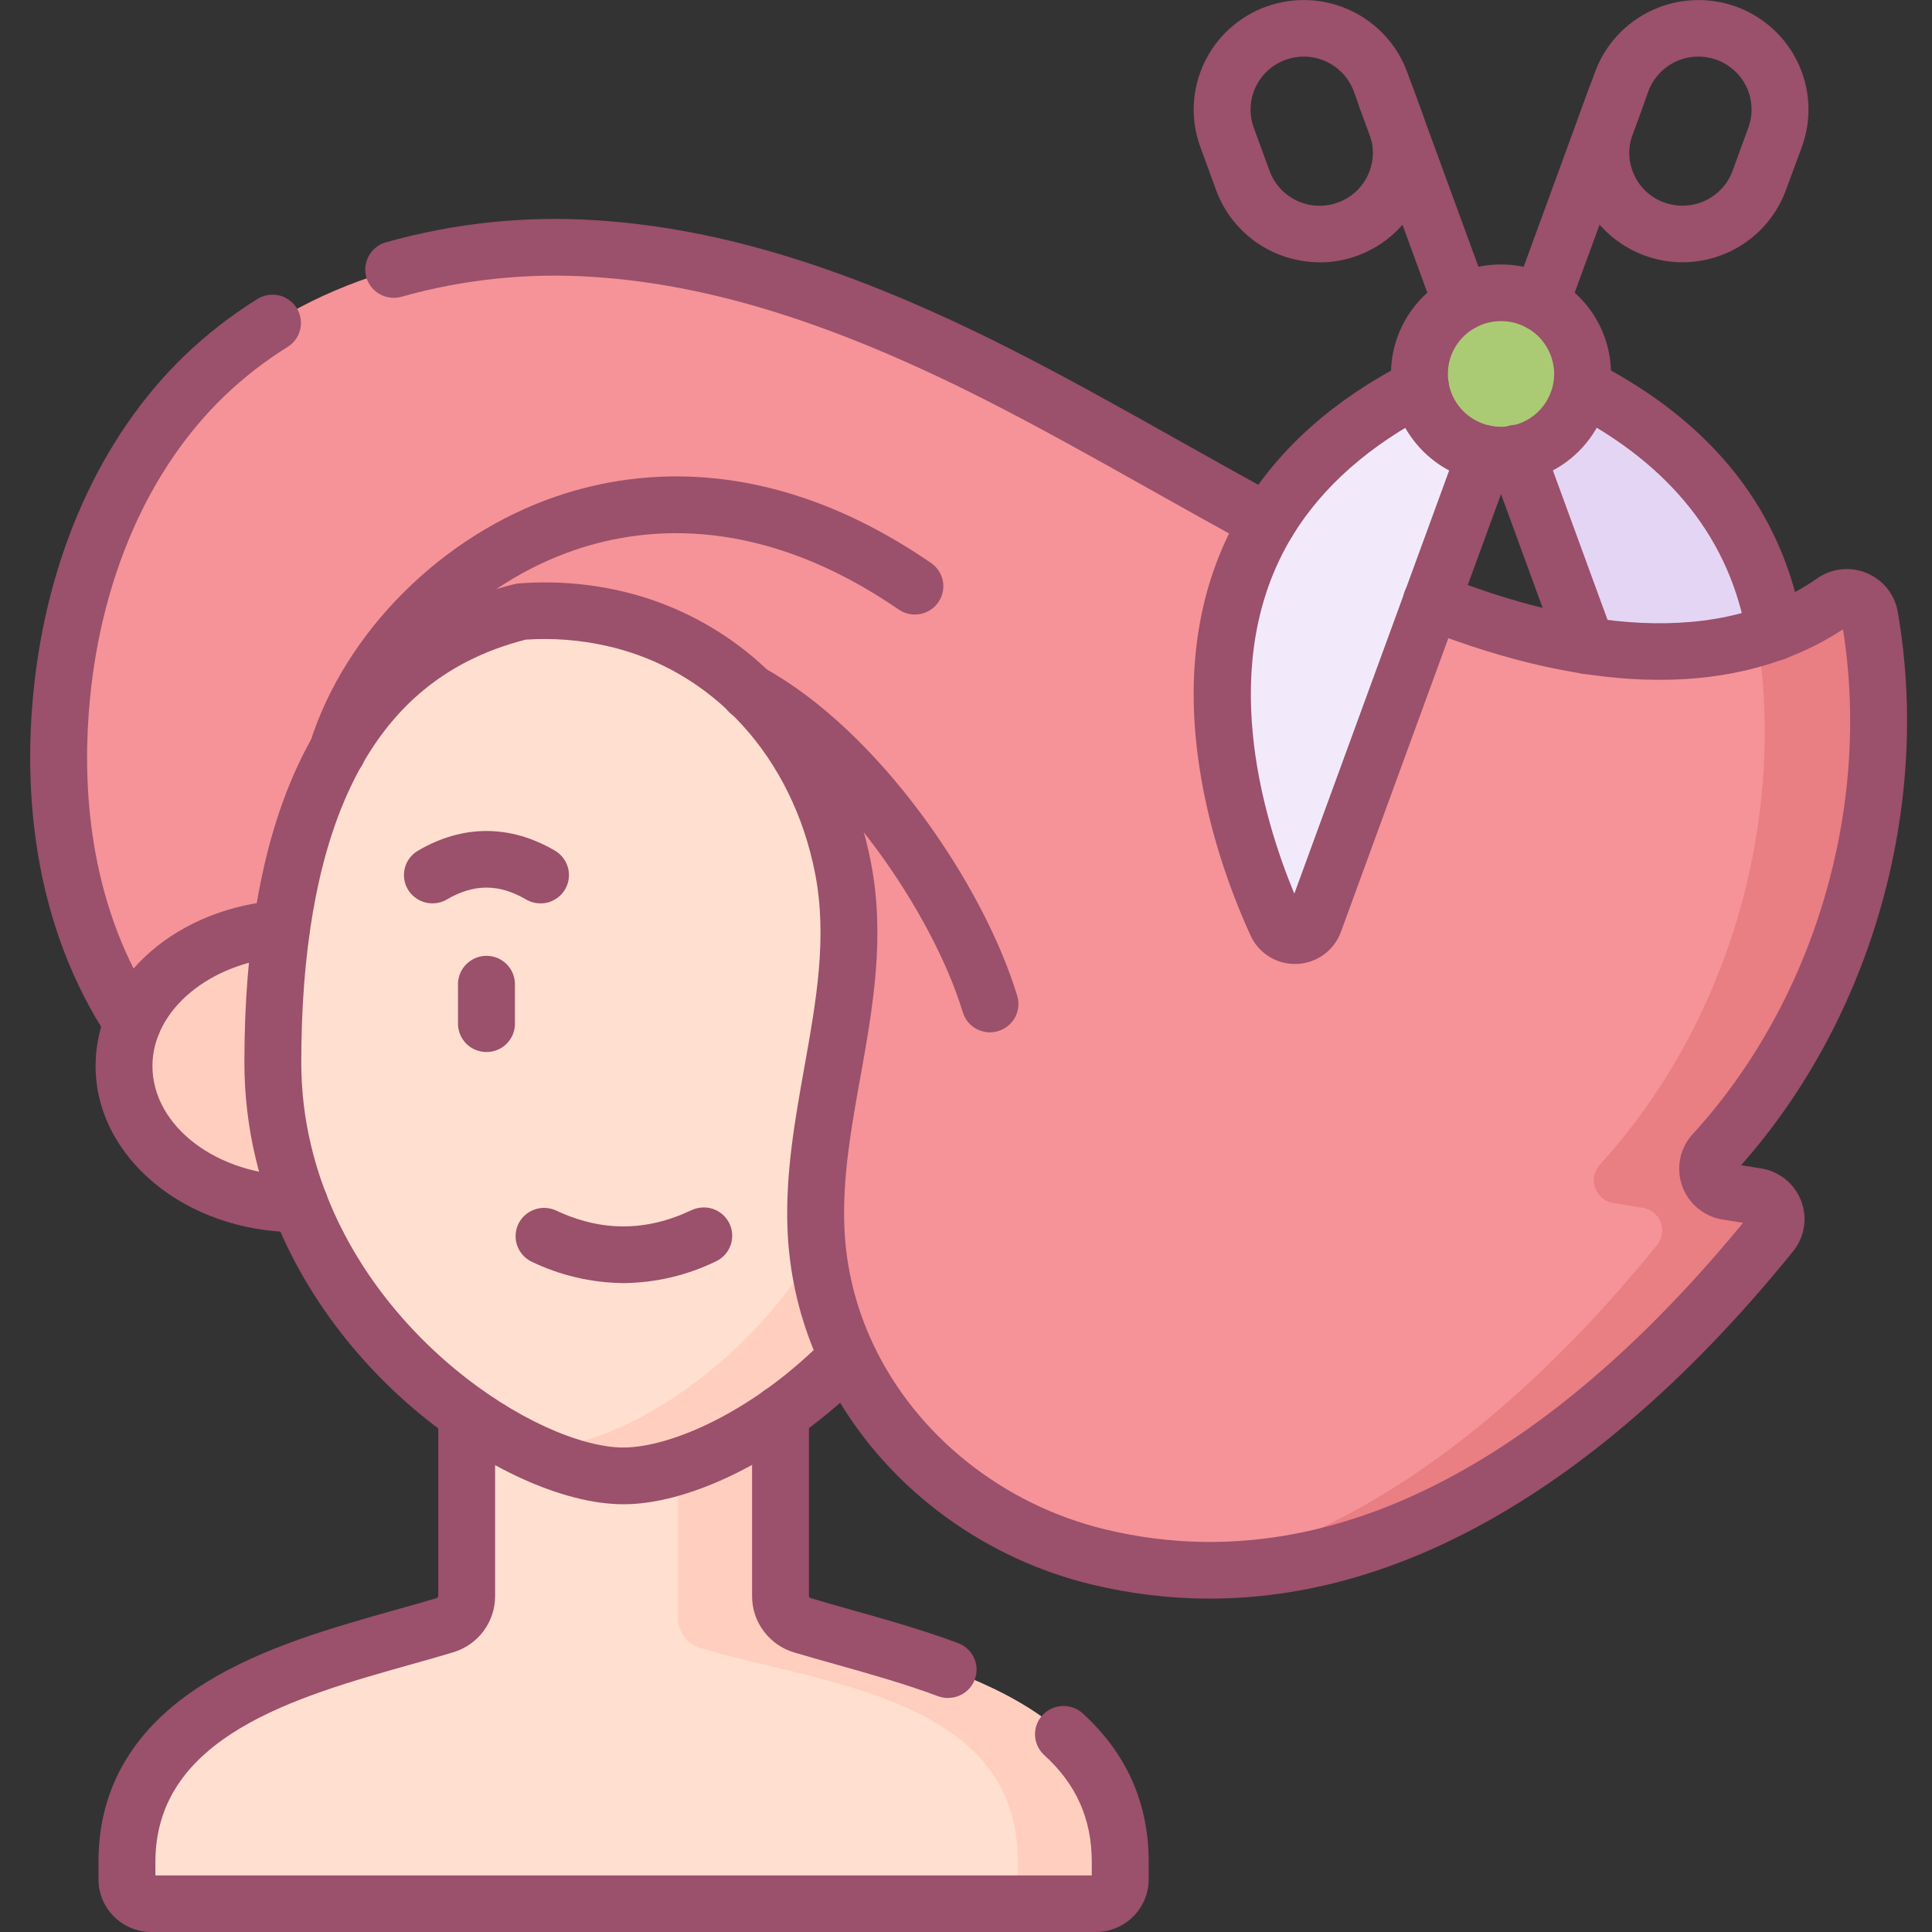 <svg width="30" height="30" viewBox="0 0 30 30" fill="none" xmlns="http://www.w3.org/2000/svg">
<rect x="0" y="0" width="30" height="30" fill="#333333" stroke="none"/>
<g clip-path="url(#clip0_798_1032)">
<path d="M23.878 5.695C29.143 7.856 27.588 12.598 26.795 14.344C26.769 14.401 26.727 14.449 26.673 14.482C26.62 14.515 26.558 14.531 26.495 14.529C26.432 14.526 26.372 14.505 26.321 14.469C26.27 14.432 26.231 14.381 26.21 14.322L23.153 5.958L23.878 5.695Z" fill="#E5D5F5"/>
<path d="M27.498 19.155C24.988 22.256 21.298 25.203 17.052 24.174C15.342 23.76 13.887 22.602 13.162 21.064C12.864 20.438 12.696 19.758 12.669 19.065C12.597 17.183 13.459 15.371 13.09 13.479C12.726 11.615 11.419 10.025 9.52 9.599C9.052 9.495 8.57 9.461 8.092 9.497C6.831 9.809 5.695 10.573 4.988 12.151C4.517 13.202 4.238 14.616 4.238 16.498C4.237 16.968 4.293 17.436 4.402 17.893C3.348 17.423 2.448 16.581 1.864 15.578C1.038 14.155 0.798 12.445 0.957 10.811C1.134 8.97 1.836 7.13 3.17 5.842C4.742 4.323 7.051 3.722 9.237 3.863C11.424 4.003 13.516 4.813 15.467 5.801C17.419 6.789 19.277 7.965 21.253 8.911C23.383 9.932 26.358 10.811 28.472 9.34C28.522 9.305 28.58 9.284 28.64 9.278C28.7 9.271 28.761 9.28 28.817 9.304C28.873 9.327 28.922 9.364 28.959 9.412C28.997 9.459 29.022 9.515 29.032 9.575C29.541 12.508 28.621 15.704 26.612 17.906C26.567 17.953 26.537 18.012 26.524 18.076C26.51 18.139 26.514 18.205 26.536 18.266C26.557 18.328 26.595 18.382 26.645 18.424C26.695 18.465 26.755 18.493 26.819 18.503C26.97 18.526 27.121 18.552 27.271 18.576C27.334 18.585 27.393 18.611 27.442 18.65C27.492 18.689 27.53 18.741 27.553 18.8C27.576 18.859 27.583 18.923 27.574 18.985C27.564 19.047 27.538 19.106 27.498 19.155Z" fill="#F59398"/>
<path d="M27.271 18.576C27.121 18.552 26.97 18.526 26.819 18.503C26.755 18.493 26.695 18.465 26.645 18.424C26.595 18.382 26.557 18.327 26.536 18.266C26.514 18.205 26.51 18.139 26.524 18.075C26.537 18.012 26.567 17.953 26.612 17.905C28.621 15.704 29.541 12.508 29.032 9.575C29.022 9.516 28.997 9.459 28.96 9.412C28.922 9.365 28.873 9.328 28.817 9.304C28.761 9.281 28.7 9.271 28.64 9.278C28.58 9.284 28.522 9.305 28.472 9.34C28.111 9.59 27.712 9.782 27.291 9.909C27.74 12.798 26.818 15.919 24.845 18.082C24.801 18.13 24.77 18.189 24.757 18.252C24.744 18.316 24.748 18.382 24.769 18.443C24.79 18.505 24.828 18.559 24.878 18.601C24.928 18.642 24.988 18.67 25.053 18.68C25.203 18.704 25.354 18.73 25.504 18.753C25.567 18.762 25.626 18.788 25.676 18.827C25.725 18.867 25.764 18.918 25.787 18.977C25.81 19.036 25.817 19.1 25.807 19.162C25.797 19.225 25.771 19.283 25.732 19.332C23.906 21.587 21.457 23.76 18.624 24.383C22.206 24.462 25.303 21.868 27.498 19.157C27.538 19.108 27.564 19.049 27.574 18.986C27.583 18.924 27.576 18.86 27.553 18.801C27.53 18.742 27.492 18.691 27.442 18.651C27.393 18.612 27.334 18.586 27.271 18.577" fill="#E97E83"/>
<path d="M12.12 24.779V20.854H7.244V24.779C7.244 24.881 7.211 24.981 7.149 25.064C7.088 25.146 7.002 25.207 6.903 25.236C5.031 25.8 1.969 26.35 1.969 28.908V29.183C1.969 29.233 1.979 29.282 1.998 29.328C2.017 29.374 2.045 29.416 2.08 29.451C2.116 29.486 2.158 29.514 2.204 29.532C2.25 29.551 2.3 29.561 2.35 29.561H17.016C17.116 29.561 17.213 29.521 17.284 29.45C17.355 29.379 17.395 29.284 17.395 29.183V28.908C17.395 26.35 14.332 25.8 12.461 25.236C12.362 25.207 12.276 25.146 12.214 25.064C12.153 24.981 12.12 24.881 12.12 24.779Z" fill="#FFDFCF"/>
<path d="M12.461 25.236C12.362 25.207 12.276 25.146 12.214 25.064C12.153 24.981 12.12 24.881 12.12 24.779V20.854H10.53V25.131C10.53 25.233 10.563 25.333 10.624 25.415C10.686 25.498 10.772 25.558 10.871 25.588C12.742 26.152 15.805 26.35 15.805 28.908V29.183C15.805 29.284 15.765 29.379 15.694 29.45C15.623 29.521 15.527 29.561 15.426 29.561H17.016C17.116 29.561 17.213 29.521 17.284 29.45C17.355 29.379 17.395 29.284 17.395 29.183V28.908C17.395 26.35 14.332 25.8 12.461 25.236Z" fill="#FFCEBF"/>
<path d="M4.613 14.411C3.128 14.411 1.925 15.37 1.925 16.553C1.925 17.735 3.128 18.694 4.613 18.694C6.097 18.694 7.301 17.735 7.301 16.553C7.301 15.37 6.097 14.411 4.613 14.411Z" fill="#FFCEBF"/>
<path d="M12.669 19.065C12.696 19.758 12.864 20.438 13.162 21.064C12.013 22.238 10.61 22.917 9.682 22.917C8.098 22.917 5.13 20.939 4.401 17.893C4.292 17.436 4.236 16.968 4.237 16.498C4.237 14.616 4.518 13.202 4.987 12.151C5.694 10.573 6.83 9.809 8.091 9.497C8.569 9.461 9.05 9.495 9.518 9.599C11.417 10.025 12.724 11.615 13.088 13.479C13.457 15.371 12.596 17.183 12.668 19.065" fill="#FFDFCF"/>
<path d="M8.39 22.474C8.277 22.474 8.164 22.464 8.053 22.445C8.653 22.753 9.225 22.917 9.682 22.917C10.609 22.917 12.012 22.238 13.162 21.064C12.908 20.529 12.748 19.954 12.69 19.365C11.535 21.298 9.565 22.474 8.39 22.474Z" fill="#FFCEBF"/>
<path d="M22.737 5.695C17.473 7.856 19.027 12.598 19.82 14.344C19.846 14.401 19.888 14.449 19.942 14.482C19.995 14.515 20.057 14.531 20.12 14.529C20.183 14.526 20.244 14.505 20.294 14.469C20.345 14.432 20.384 14.381 20.405 14.322L23.465 5.958L22.737 5.695Z" fill="#F2EAFA"/>
<path d="M23.308 4.546C23.057 4.546 22.812 4.62 22.604 4.758C22.395 4.897 22.233 5.094 22.137 5.324C22.041 5.554 22.016 5.808 22.065 6.052C22.114 6.297 22.235 6.521 22.412 6.698C22.589 6.874 22.815 6.994 23.061 7.042C23.306 7.091 23.561 7.066 23.792 6.971C24.024 6.875 24.222 6.714 24.361 6.507C24.5 6.299 24.574 6.056 24.574 5.806C24.574 5.472 24.441 5.152 24.203 4.915C23.966 4.679 23.644 4.546 23.308 4.546Z" fill="#ABCA74"/>
<path d="M24.639 10.467C24.548 10.467 24.46 10.439 24.385 10.387C24.311 10.336 24.255 10.262 24.224 10.178L23.133 7.194C23.112 7.14 23.102 7.081 23.103 7.023C23.105 6.965 23.118 6.907 23.143 6.854C23.167 6.801 23.202 6.753 23.245 6.713C23.288 6.674 23.338 6.643 23.394 6.623C23.449 6.603 23.508 6.594 23.566 6.597C23.625 6.6 23.682 6.614 23.735 6.639C23.788 6.665 23.836 6.7 23.875 6.744C23.914 6.787 23.944 6.838 23.963 6.894L25.054 9.877C25.078 9.943 25.086 10.015 25.077 10.085C25.068 10.155 25.042 10.222 25.001 10.28C24.96 10.338 24.906 10.385 24.843 10.418C24.78 10.45 24.71 10.467 24.639 10.467Z" fill="#9B506B"/>
<path d="M27.559 10.257C27.455 10.257 27.354 10.22 27.274 10.153C27.195 10.086 27.141 9.993 27.124 9.89C26.871 8.384 25.94 7.21 24.356 6.398C24.254 6.343 24.178 6.251 24.144 6.141C24.11 6.031 24.12 5.912 24.173 5.81C24.226 5.708 24.317 5.63 24.427 5.594C24.537 5.558 24.656 5.566 24.76 5.617C26.606 6.562 27.694 7.951 27.995 9.747C28.015 9.862 27.988 9.98 27.919 10.075C27.852 10.17 27.748 10.234 27.633 10.253C27.608 10.257 27.584 10.258 27.559 10.257Z" fill="#9B506B"/>
<path d="M22.692 5.145C22.601 5.144 22.513 5.117 22.439 5.065C22.364 5.013 22.308 4.94 22.277 4.855L21.106 1.654C21.068 1.545 21.075 1.426 21.125 1.322C21.175 1.218 21.264 1.138 21.373 1.099C21.481 1.059 21.601 1.064 21.706 1.112C21.812 1.159 21.894 1.246 21.936 1.353L23.108 4.554C23.133 4.621 23.141 4.692 23.131 4.762C23.122 4.832 23.096 4.899 23.055 4.957C23.015 5.015 22.96 5.062 22.897 5.095C22.834 5.128 22.764 5.145 22.693 5.145H22.692Z" fill="#9B506B"/>
<path d="M20.489 4.073C20.138 4.072 19.797 3.964 19.509 3.764C19.223 3.564 19.004 3.281 18.884 2.953L18.639 2.283C18.562 2.073 18.527 1.85 18.537 1.627C18.547 1.404 18.601 1.185 18.696 0.983C18.791 0.78 18.924 0.598 19.09 0.448C19.256 0.297 19.449 0.18 19.66 0.103C19.871 0.027 20.095 -0.007 20.319 0.002C20.543 0.012 20.763 0.066 20.967 0.16C21.17 0.255 21.353 0.388 21.505 0.552C21.656 0.717 21.774 0.91 21.851 1.12L22.096 1.79C22.19 2.047 22.22 2.323 22.184 2.594C22.148 2.866 22.047 3.124 21.889 3.348C21.732 3.573 21.522 3.756 21.278 3.882C21.035 4.009 20.764 4.075 20.489 4.075V4.073ZM20.245 0.879C20.148 0.879 20.053 0.896 19.962 0.929C19.756 1.004 19.588 1.157 19.496 1.355C19.403 1.552 19.394 1.779 19.469 1.984L19.714 2.654C19.751 2.755 19.808 2.849 19.881 2.928C19.954 3.008 20.043 3.072 20.141 3.118C20.24 3.164 20.346 3.19 20.455 3.194C20.563 3.199 20.672 3.182 20.774 3.145C20.876 3.108 20.97 3.052 21.05 2.979C21.13 2.905 21.195 2.817 21.24 2.72C21.286 2.622 21.312 2.516 21.317 2.408C21.322 2.3 21.305 2.192 21.267 2.09L21.022 1.42C20.964 1.261 20.858 1.124 20.719 1.028C20.58 0.931 20.415 0.879 20.245 0.879Z" fill="#9B506B"/>
<path d="M2.058 16.326C1.986 16.326 1.914 16.308 1.85 16.274C1.786 16.24 1.731 16.191 1.69 16.131C1.619 16.025 1.55 15.913 1.483 15.799C0.453 14.026 0.389 12.085 0.517 10.767C0.723 8.648 1.556 6.786 2.863 5.525C3.209 5.192 3.589 4.897 3.996 4.643C4.046 4.612 4.1 4.591 4.157 4.582C4.215 4.572 4.273 4.574 4.33 4.586C4.386 4.599 4.44 4.623 4.487 4.657C4.534 4.69 4.575 4.732 4.606 4.781C4.636 4.83 4.657 4.884 4.667 4.941C4.677 4.998 4.675 5.057 4.662 5.113C4.649 5.169 4.625 5.222 4.592 5.269C4.558 5.316 4.516 5.356 4.466 5.387C4.111 5.608 3.779 5.866 3.478 6.156C2.321 7.272 1.582 8.94 1.397 10.851C1.281 12.041 1.334 13.788 2.247 15.359C2.305 15.457 2.364 15.552 2.424 15.643C2.469 15.709 2.494 15.786 2.498 15.865C2.502 15.944 2.484 16.023 2.447 16.094C2.409 16.164 2.353 16.223 2.284 16.264C2.216 16.305 2.137 16.326 2.058 16.326H2.058Z" fill="#9B506B"/>
<path d="M19.682 8.547C19.609 8.547 19.537 8.528 19.472 8.494C18.922 8.197 18.37 7.887 17.836 7.587C17 7.117 16.135 6.632 15.269 6.193C12.946 5.018 11.021 4.416 9.209 4.3C8.207 4.232 7.202 4.336 6.237 4.607C6.124 4.64 6.003 4.626 5.901 4.57C5.798 4.514 5.722 4.419 5.689 4.307C5.657 4.196 5.67 4.075 5.727 3.973C5.783 3.871 5.878 3.795 5.991 3.763C7.054 3.463 8.162 3.347 9.266 3.421C11.201 3.545 13.236 4.177 15.67 5.409C16.553 5.856 17.426 6.346 18.27 6.82C18.8 7.119 19.35 7.427 19.893 7.72C19.98 7.766 20.048 7.84 20.087 7.93C20.127 8.019 20.135 8.119 20.111 8.214C20.087 8.309 20.032 8.393 19.954 8.453C19.877 8.513 19.781 8.545 19.683 8.545L19.682 8.547Z" fill="#9B506B"/>
<path d="M17.015 30H2.35C2.132 30 1.924 29.914 1.77 29.76C1.616 29.607 1.529 29.4 1.529 29.183V28.908C1.529 27.749 2.087 26.815 3.186 26.133C4.079 25.578 5.173 25.271 6.138 24.999C6.364 24.936 6.577 24.876 6.777 24.816C6.785 24.814 6.792 24.809 6.797 24.802C6.802 24.796 6.804 24.788 6.805 24.779V21.954C6.805 21.837 6.851 21.725 6.934 21.643C7.017 21.561 7.129 21.514 7.246 21.514C7.363 21.514 7.476 21.561 7.559 21.643C7.641 21.725 7.688 21.837 7.688 21.954V24.779C7.689 24.977 7.626 25.169 7.508 25.328C7.389 25.486 7.223 25.602 7.032 25.658C6.826 25.721 6.608 25.782 6.379 25.846C4.612 26.343 2.413 26.962 2.413 28.91V29.122H16.953V28.91C16.953 28.244 16.711 27.702 16.213 27.251C16.128 27.172 16.077 27.064 16.072 26.948C16.067 26.832 16.108 26.72 16.187 26.634C16.265 26.549 16.374 26.497 16.49 26.491C16.606 26.485 16.72 26.524 16.807 26.601C17.49 27.219 17.837 27.995 17.837 28.91V29.184C17.836 29.401 17.749 29.608 17.595 29.761C17.442 29.914 17.233 30 17.015 30Z" fill="#9B506B"/>
<path d="M14.722 26.367C14.67 26.367 14.617 26.357 14.568 26.339C14.044 26.144 13.506 25.993 12.984 25.846C12.756 25.782 12.539 25.721 12.332 25.659C12.143 25.603 11.976 25.487 11.858 25.328C11.74 25.17 11.677 24.977 11.678 24.78V21.953C11.678 21.837 11.725 21.725 11.807 21.643C11.89 21.56 12.002 21.514 12.12 21.514C12.237 21.514 12.349 21.56 12.432 21.643C12.515 21.725 12.561 21.837 12.561 21.953V24.779C12.561 24.788 12.564 24.795 12.569 24.802C12.574 24.808 12.581 24.813 12.588 24.815C12.787 24.876 13 24.935 13.225 24.999C13.738 25.143 14.319 25.306 14.877 25.514C14.974 25.55 15.055 25.619 15.107 25.708C15.158 25.798 15.176 25.902 15.157 26.004C15.139 26.105 15.085 26.197 15.006 26.263C14.926 26.329 14.826 26.365 14.722 26.365V26.367Z" fill="#9B506B"/>
<path d="M4.613 19.133C2.887 19.133 1.484 17.975 1.484 16.552C1.484 15.885 1.789 15.253 2.344 14.772C2.87 14.317 3.581 14.036 4.34 13.981C4.456 13.973 4.572 14.011 4.66 14.088C4.749 14.164 4.803 14.272 4.811 14.389C4.82 14.505 4.781 14.62 4.705 14.708C4.628 14.796 4.519 14.85 4.402 14.858C3.261 14.942 2.367 15.683 2.367 16.552C2.367 17.49 3.374 18.254 4.613 18.254H4.632C4.69 18.251 4.748 18.26 4.802 18.28C4.857 18.299 4.907 18.33 4.95 18.369C4.993 18.408 5.027 18.455 5.052 18.507C5.076 18.56 5.09 18.616 5.093 18.674C5.095 18.732 5.086 18.789 5.067 18.844C5.047 18.898 5.016 18.948 4.977 18.99C4.938 19.033 4.891 19.067 4.838 19.092C4.785 19.116 4.728 19.13 4.67 19.133C4.651 19.133 4.632 19.133 4.613 19.133Z" fill="#9B506B"/>
<path d="M18.785 24.823C18.165 24.823 17.549 24.749 16.947 24.603C15.309 24.207 13.889 23.17 13.046 21.782C11.957 22.739 10.658 23.358 9.682 23.358C8.75 23.358 7.505 22.793 6.434 21.884C5.194 20.83 4.319 19.449 3.972 17.995C3.854 17.504 3.795 17.002 3.795 16.498C3.795 14.665 4.06 13.142 4.586 11.971C5.275 10.433 6.419 9.458 7.986 9.071C8.011 9.065 8.035 9.061 8.06 9.059C8.582 9.019 9.107 9.057 9.618 9.172C10.624 9.399 11.532 9.938 12.211 10.71C12.882 11.472 13.336 12.399 13.524 13.395C13.749 14.55 13.551 15.658 13.359 16.73C13.215 17.529 13.082 18.281 13.111 19.049C13.135 19.679 13.287 20.298 13.557 20.868C13.56 20.874 13.563 20.88 13.565 20.886C14.234 22.295 15.576 23.364 17.156 23.747C21.286 24.748 24.81 21.74 27.066 18.988L26.972 18.973L26.751 18.937C26.608 18.915 26.474 18.854 26.362 18.761C26.251 18.669 26.167 18.548 26.119 18.412C26.072 18.275 26.062 18.129 26.091 17.988C26.12 17.846 26.188 17.715 26.286 17.609C28.172 15.544 29.059 12.55 28.618 9.772C27.008 10.827 24.745 10.817 22.064 9.747C22.01 9.726 21.96 9.694 21.918 9.654C21.876 9.614 21.843 9.566 21.82 9.512C21.797 9.459 21.784 9.402 21.784 9.344C21.783 9.286 21.794 9.228 21.815 9.175C21.837 9.121 21.869 9.072 21.91 9.03C21.951 8.989 22 8.956 22.053 8.933C22.107 8.911 22.165 8.899 22.223 8.899C22.281 8.899 22.339 8.91 22.393 8.932C24.103 9.614 26.5 10.176 28.22 8.98C28.329 8.903 28.457 8.855 28.59 8.841C28.724 8.826 28.859 8.846 28.983 8.897C29.108 8.948 29.219 9.031 29.304 9.136C29.389 9.242 29.445 9.367 29.468 9.5C29.994 12.525 29.063 15.804 27.036 18.093L27.116 18.106L27.34 18.142C27.479 18.163 27.611 18.221 27.721 18.308C27.83 18.396 27.915 18.511 27.966 18.642C28.017 18.773 28.033 18.915 28.011 19.053C27.989 19.192 27.932 19.322 27.843 19.431C26.344 21.282 24.763 22.683 23.144 23.596C21.695 24.413 20.234 24.823 18.785 24.823ZM8.163 9.932C6.874 10.261 5.968 11.045 5.393 12.329C4.919 13.386 4.678 14.79 4.678 16.497C4.678 16.933 4.729 17.367 4.831 17.791C5.525 20.698 8.366 22.477 9.682 22.477C10.352 22.477 11.537 22.002 12.635 20.964C12.39 20.365 12.253 19.728 12.228 19.082C12.195 18.222 12.345 17.385 12.489 16.577C12.675 15.539 12.85 14.558 12.657 13.563C12.303 11.751 11.064 10.397 9.423 10.03C9.01 9.937 8.586 9.904 8.163 9.932Z" fill="#9B506B"/>
<path d="M9.682 19.924C9.183 19.919 8.692 19.804 8.244 19.586C8.143 19.533 8.066 19.444 8.029 19.336C7.993 19.228 8 19.11 8.048 19.008C8.097 18.905 8.184 18.825 8.291 18.785C8.398 18.744 8.516 18.747 8.622 18.791C9.334 19.128 10.026 19.128 10.739 18.791C10.791 18.767 10.848 18.753 10.906 18.75C10.964 18.747 11.021 18.755 11.076 18.774C11.131 18.794 11.181 18.824 11.224 18.862C11.267 18.901 11.302 18.948 11.327 19C11.352 19.052 11.366 19.109 11.369 19.166C11.372 19.224 11.364 19.282 11.344 19.336C11.325 19.39 11.295 19.44 11.256 19.483C11.217 19.526 11.17 19.561 11.117 19.586C10.67 19.804 10.18 19.919 9.682 19.924Z" fill="#9B506B"/>
<path d="M7.554 16.336C7.437 16.336 7.325 16.29 7.242 16.208C7.159 16.125 7.112 16.014 7.112 15.897V15.282C7.112 15.165 7.159 15.053 7.242 14.971C7.325 14.889 7.437 14.842 7.554 14.842C7.671 14.842 7.784 14.889 7.866 14.971C7.949 15.053 7.996 15.165 7.996 15.282V15.897C7.996 16.014 7.949 16.125 7.866 16.208C7.784 16.29 7.671 16.336 7.554 16.336Z" fill="#9B506B"/>
<path d="M6.715 14.027C6.618 14.028 6.524 13.996 6.447 13.937C6.369 13.879 6.314 13.797 6.288 13.704C6.263 13.611 6.269 13.512 6.305 13.422C6.342 13.333 6.407 13.258 6.491 13.209C7.186 12.802 7.922 12.802 8.617 13.209C8.718 13.268 8.791 13.365 8.821 13.478C8.85 13.591 8.833 13.71 8.774 13.811C8.715 13.911 8.617 13.984 8.504 14.014C8.391 14.043 8.27 14.026 8.169 13.967C7.75 13.721 7.358 13.721 6.938 13.967C6.871 14.007 6.793 14.027 6.715 14.027Z" fill="#9B506B"/>
<path d="M5.236 12.102C5.191 12.102 5.146 12.095 5.104 12.081C5.048 12.064 4.997 12.036 4.952 11.999C4.908 11.962 4.871 11.916 4.845 11.865C4.818 11.814 4.801 11.758 4.796 11.701C4.791 11.643 4.797 11.585 4.815 11.53C5.358 9.816 6.859 8.314 8.641 7.707C9.958 7.258 12.038 7.075 14.467 8.749C14.56 8.817 14.623 8.918 14.642 9.03C14.661 9.143 14.635 9.259 14.569 9.353C14.504 9.447 14.405 9.512 14.292 9.534C14.179 9.556 14.062 9.534 13.966 9.472C11.84 8.006 10.053 8.156 8.929 8.539C7.403 9.058 6.12 10.336 5.66 11.794C5.632 11.884 5.575 11.962 5.499 12.018C5.423 12.073 5.331 12.102 5.236 12.102Z" fill="#9B506B"/>
<path d="M15.373 16.03C15.278 16.03 15.185 15.999 15.109 15.943C15.033 15.887 14.977 15.807 14.95 15.717C14.484 14.187 13.007 12.001 11.43 11.137C11.378 11.11 11.331 11.073 11.294 11.028C11.256 10.983 11.228 10.93 11.21 10.874C11.193 10.818 11.188 10.759 11.194 10.701C11.2 10.642 11.218 10.586 11.246 10.534C11.275 10.483 11.313 10.438 11.36 10.402C11.406 10.365 11.459 10.338 11.516 10.323C11.573 10.307 11.632 10.303 11.691 10.311C11.749 10.319 11.806 10.338 11.856 10.367C13.65 11.35 15.268 13.73 15.795 15.462C15.829 15.574 15.817 15.694 15.762 15.797C15.707 15.9 15.613 15.976 15.501 16.01C15.459 16.023 15.416 16.03 15.373 16.03Z" fill="#9B506B"/>
<path d="M20.108 14.968C19.962 14.969 19.819 14.927 19.697 14.848C19.575 14.77 19.478 14.658 19.418 14.525C19.117 13.866 18.73 12.832 18.59 11.662C18.416 10.224 18.657 8.951 19.304 7.883C19.861 6.96 20.718 6.2 21.855 5.618C21.959 5.565 22.08 5.555 22.192 5.591C22.303 5.626 22.396 5.704 22.45 5.808C22.503 5.912 22.514 6.032 22.478 6.143C22.442 6.254 22.363 6.347 22.259 6.4C21.272 6.905 20.532 7.557 20.061 8.334C18.883 10.282 19.605 12.687 20.098 13.877C20.613 12.468 22.422 7.523 22.653 6.894C22.693 6.784 22.775 6.695 22.881 6.646C22.987 6.596 23.109 6.591 23.219 6.631C23.329 6.671 23.419 6.752 23.468 6.858C23.518 6.964 23.523 7.085 23.483 7.194C23.231 7.883 21.094 13.724 20.821 14.472C20.769 14.613 20.677 14.736 20.555 14.824C20.433 14.912 20.288 14.963 20.137 14.968L20.108 14.968Z" fill="#9B506B"/>
<path d="M23.923 5.145C23.852 5.145 23.782 5.127 23.719 5.095C23.656 5.062 23.602 5.015 23.561 4.957C23.521 4.899 23.495 4.832 23.485 4.762C23.476 4.692 23.484 4.621 23.509 4.554L24.68 1.353C24.722 1.246 24.804 1.159 24.909 1.112C25.015 1.064 25.134 1.059 25.243 1.099C25.352 1.138 25.441 1.218 25.49 1.322C25.54 1.426 25.547 1.545 25.51 1.654L24.338 4.855C24.308 4.94 24.251 5.013 24.177 5.065C24.102 5.117 24.014 5.145 23.923 5.145Z" fill="#9B506B"/>
<path d="M26.127 4.073C25.927 4.073 25.729 4.038 25.541 3.969C25.116 3.815 24.769 3.498 24.578 3.09C24.387 2.681 24.367 2.214 24.522 1.79L24.767 1.12C24.922 0.696 25.24 0.351 25.651 0.16C26.062 -0.03 26.532 -0.051 26.958 0.103C27.384 0.258 27.731 0.574 27.922 0.983C28.114 1.391 28.134 1.859 27.979 2.283L27.731 2.953C27.611 3.281 27.393 3.564 27.106 3.764C26.819 3.965 26.477 4.072 26.127 4.073ZM25.843 3.144C25.945 3.181 26.054 3.198 26.162 3.193C26.271 3.188 26.377 3.162 26.476 3.117C26.574 3.071 26.662 3.007 26.736 2.927C26.809 2.848 26.866 2.754 26.903 2.653L27.148 1.982C27.186 1.881 27.202 1.773 27.197 1.665C27.193 1.557 27.166 1.451 27.121 1.354C27.075 1.256 27.01 1.168 26.93 1.095C26.85 1.022 26.756 0.965 26.654 0.928C26.552 0.892 26.444 0.875 26.335 0.88C26.227 0.885 26.121 0.91 26.022 0.956C25.924 1.002 25.836 1.066 25.762 1.146C25.689 1.226 25.632 1.319 25.595 1.42L25.35 2.091C25.312 2.192 25.296 2.3 25.3 2.408C25.305 2.516 25.331 2.622 25.377 2.72C25.422 2.818 25.487 2.906 25.567 2.979C25.647 3.052 25.741 3.109 25.843 3.145V3.144Z" fill="#9B506B"/>
<path d="M23.308 7.506C22.97 7.506 22.639 7.406 22.358 7.22C22.078 7.033 21.859 6.767 21.729 6.457C21.6 6.146 21.566 5.804 21.632 5.475C21.698 5.145 21.861 4.842 22.1 4.604C22.338 4.367 22.643 4.205 22.974 4.139C23.306 4.074 23.649 4.107 23.961 4.236C24.273 4.365 24.54 4.583 24.728 4.862C24.916 5.142 25.016 5.47 25.016 5.806C25.015 6.257 24.835 6.689 24.515 7.008C24.195 7.326 23.761 7.506 23.308 7.506ZM23.308 4.986C23.144 4.986 22.985 5.034 22.849 5.124C22.714 5.214 22.608 5.342 22.545 5.492C22.483 5.642 22.467 5.807 22.498 5.967C22.53 6.126 22.609 6.272 22.724 6.387C22.84 6.502 22.987 6.58 23.147 6.612C23.307 6.643 23.473 6.627 23.623 6.565C23.774 6.503 23.903 6.397 23.994 6.262C24.084 6.127 24.133 5.969 24.133 5.806C24.132 5.589 24.045 5.38 23.891 5.226C23.736 5.072 23.526 4.986 23.308 4.986Z" fill="#9B506B"/>
</g>
<defs>
<clipPath id="clip0_798_1032">
<rect width="29.143" height="30" fill="white" transform="translate(0.469)"/>
</clipPath>
</defs>
</svg>
